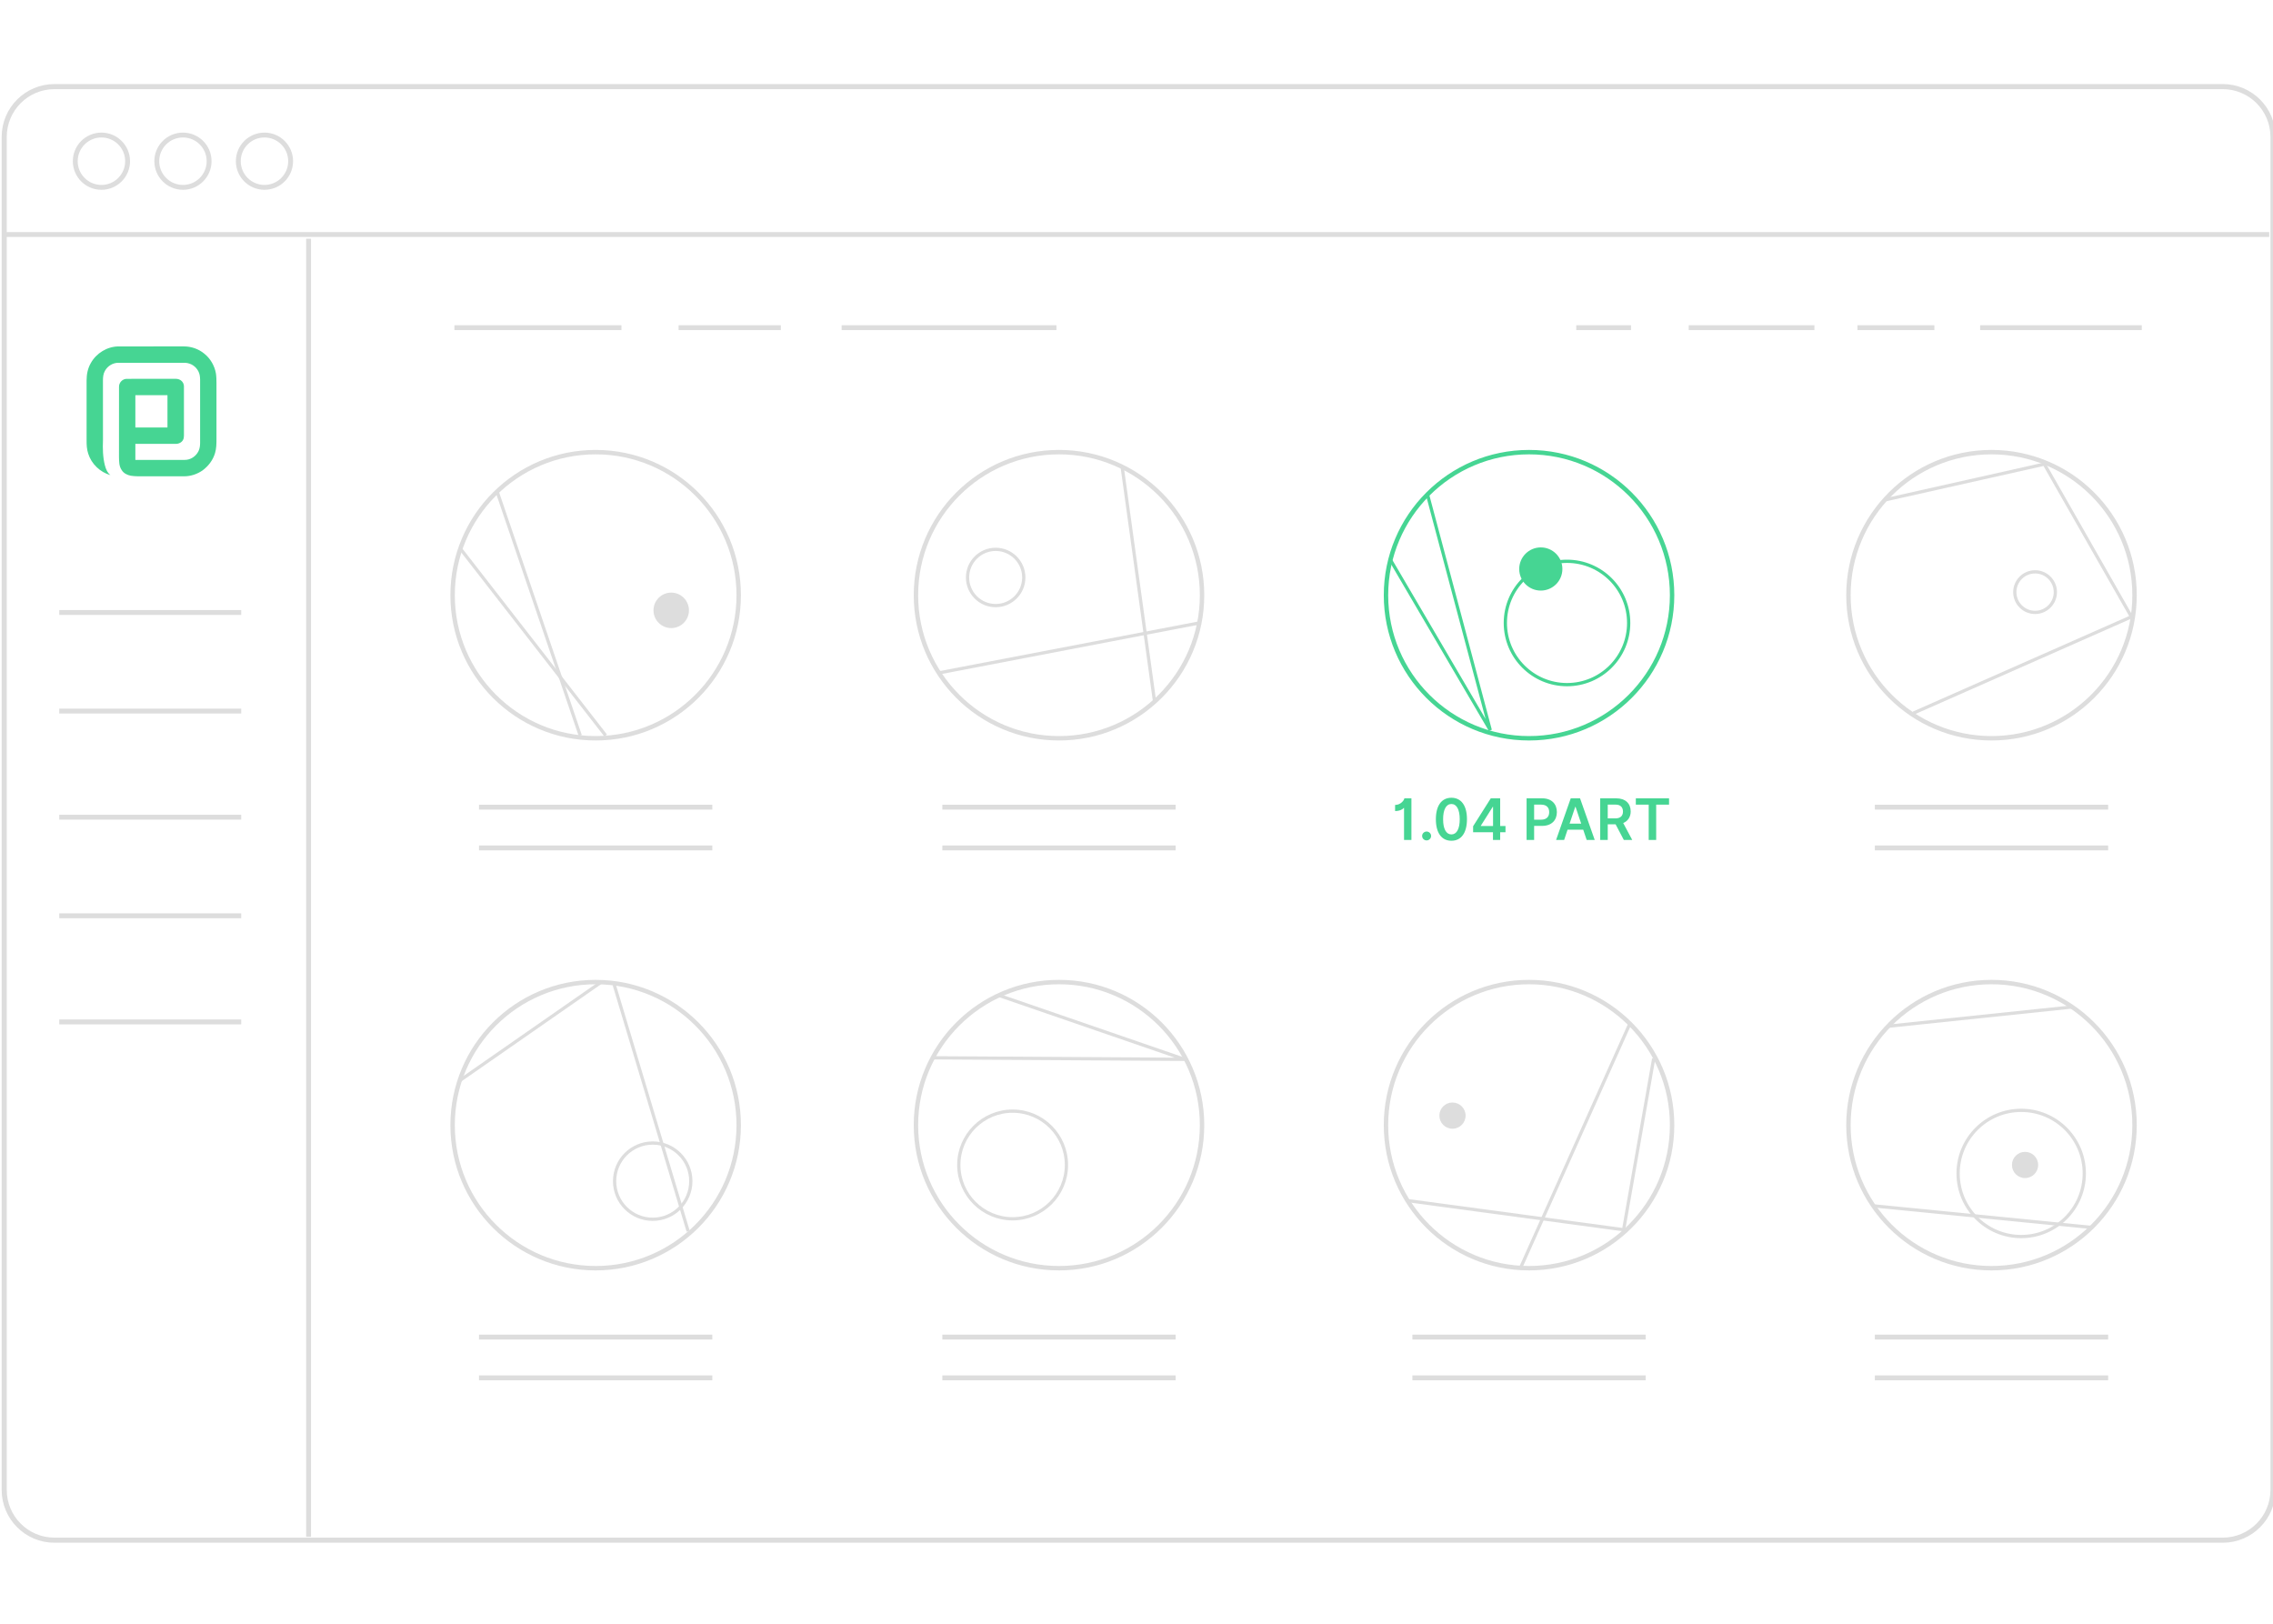 <svg width="420" height="300" viewBox="0 0 420 300" fill="none" xmlns="http://www.w3.org/2000/svg">
<g clip-path="url(#clip0)">
<path d="M410.712 16H10.067C4.937 16 0.778 20.159 0.778 25.288V275.275C0.778 280.405 4.937 284.564 10.067 284.564H410.712C415.841 284.564 420 280.405 420 275.275V25.288C420 20.159 415.841 16 410.712 16Z" stroke="#DDDDDD" stroke-width="0.941"/>
<path d="M0.642 43.329H418.849V42.926" stroke="#DDDDDD" stroke-width="0.9"/>
<path d="M48.867 34.618C51.538 34.618 53.702 32.453 53.702 29.783C53.702 27.113 51.538 24.948 48.867 24.948C46.197 24.948 44.033 27.113 44.033 29.783C44.033 32.453 46.197 34.618 48.867 34.618Z" stroke="#DDDDDD" stroke-width="0.9"/>
<path d="M18.742 34.618C21.412 34.618 23.577 32.453 23.577 29.783C23.577 27.113 21.412 24.948 18.742 24.948C16.072 24.948 13.907 27.113 13.907 29.783C13.907 32.453 16.072 34.618 18.742 34.618Z" stroke="#DDDDDD" stroke-width="0.9"/>
<path d="M33.804 34.618C36.475 34.618 38.639 32.453 38.639 29.783C38.639 27.113 36.475 24.948 33.804 24.948C31.134 24.948 28.97 27.113 28.97 29.783C28.97 32.453 31.134 34.618 33.804 34.618Z" stroke="#DDDDDD" stroke-width="0.9"/>
<path d="M57.019 283.932V44.558H56.616" stroke="#DDDDDD" stroke-width="0.9"/>
<path d="M30.944 78.985H25.011V73.016H30.944V78.985ZM39.898 68.996C39.652 67.574 38.872 66.229 37.74 65.334C36.689 64.468 35.343 64.003 33.984 64.002C29.956 64.001 25.924 63.997 21.895 64.003C19.793 64.027 17.806 65.246 16.783 67.077C16.214 68.06 16.001 69.165 16 70.291C16.002 73.965 15.999 77.641 16.001 81.316C15.994 82.17 16.031 82.991 16.298 83.81C16.892 85.71 18.493 87.247 20.405 87.783C19.827 87.322 19.571 86.679 19.383 85.984C18.994 84.46 18.965 82.877 19.027 81.316C19.021 77.64 19.029 73.965 19.022 70.291C19.028 69.658 19.075 69.064 19.398 68.504C19.895 67.612 20.866 67.015 21.895 67.028C25.724 67.025 29.557 67.029 33.386 67.027C33.964 67.028 34.489 66.985 35.042 67.195C35.961 67.5 36.69 68.323 36.891 69.27C37.005 69.826 36.975 70.443 36.976 71.01V81.795C36.976 82.325 36.918 82.842 36.69 83.326C36.221 84.309 35.206 84.991 34.106 84.971C31.076 84.975 28.042 84.969 25.012 84.973C25.006 83.984 25.007 82.994 25.011 82.005C27.484 82.005 29.957 82.001 32.431 82.007C32.964 82.036 33.576 81.766 33.822 81.275C33.96 81.024 33.983 80.757 33.989 80.478C33.987 77.481 33.988 74.485 33.988 71.488C34.012 70.933 33.744 70.438 33.253 70.175C32.844 69.936 32.406 69.997 31.95 69.989C29.118 69.996 26.283 69.985 23.453 69.995C22.642 69.975 21.967 70.68 21.992 71.488C21.98 75.794 21.992 80.123 21.986 84.431C22.009 85.287 21.982 86.098 22.477 86.839C22.853 87.451 23.488 87.761 24.172 87.897C24.98 88.027 25.753 87.996 26.564 87.997C29.038 87.999 31.511 87.996 33.984 88C35.215 88.011 36.413 87.612 37.423 86.915C38.506 86.116 39.346 85.014 39.733 83.715C39.999 82.836 39.995 81.983 39.999 81.076C39.999 77.64 40.001 74.206 39.999 70.77C39.995 70.181 39.989 69.579 39.898 68.996" fill="#46D593"/>
<path d="M10.95 113.163H44.57" stroke="#DDDDDD" stroke-width="0.9"/>
<path d="M10.95 131.375H44.57" stroke="#DDDDDD" stroke-width="0.9"/>
<path d="M10.95 150.986H44.57" stroke="#DDDDDD" stroke-width="0.9"/>
<path d="M10.95 169.198H44.57" stroke="#DDDDDD" stroke-width="0.9"/>
<path d="M10.95 188.81H44.57" stroke="#DDDDDD" stroke-width="0.9"/>
<path d="M83.967 60.541H114.826" stroke="#DDDDDD" stroke-width="0.9"/>
<path d="M125.389 60.541H144.284" stroke="#DDDDDD" stroke-width="0.9"/>
<path d="M155.515 60.541H195.206" stroke="#DDDDDD" stroke-width="0.9"/>
<path d="M312.042 60.541H335.265" stroke="#DDDDDD" stroke-width="0.9"/>
<path d="M343.214 60.541H357.432" stroke="#DDDDDD" stroke-width="0.9"/>
<path d="M365.883 60.541H395.752" stroke="#DDDDDD" stroke-width="0.9"/>
<path d="M291.256 60.541H301.374" stroke="#DDDDDD" stroke-width="0.9"/>
<path d="M110.065 136.402C124.663 136.402 136.497 124.568 136.497 109.97C136.497 95.371 124.663 83.537 110.065 83.537C95.466 83.537 83.632 95.371 83.632 109.97C83.632 124.568 95.466 136.402 110.065 136.402Z" stroke="#DDDDDD" stroke-width="0.815"/>
<path d="M88.51 149.13H131.62" stroke="#DDDDDD" stroke-width="0.9"/>
<path d="M88.51 156.661H131.62" stroke="#DDDDDD" stroke-width="0.9"/>
<path d="M84.994 101.281L111.917 135.895" stroke="#DDDDDD" stroke-width="0.6"/>
<path d="M91.832 90.74L107.216 135.895" stroke="#DDDDDD" stroke-width="0.6"/>
<path d="M124.028 116.043C125.837 116.043 127.304 114.576 127.304 112.767C127.304 110.958 125.837 109.491 124.028 109.491C122.218 109.491 120.751 110.958 120.751 112.767C120.751 114.576 122.218 116.043 124.028 116.043Z" fill="#DDDDDD"/>
<path d="M110.065 234.311C124.663 234.311 136.497 222.476 136.497 207.878C136.497 193.279 124.663 181.445 110.065 181.445C95.466 181.445 83.632 193.279 83.632 207.878C83.632 222.476 95.466 234.311 110.065 234.311Z" stroke="#DDDDDD" stroke-width="0.815"/>
<path d="M88.51 247.037H131.62" stroke="#DDDDDD" stroke-width="0.9"/>
<path d="M88.51 254.569H131.62" stroke="#DDDDDD" stroke-width="0.9"/>
<path d="M113.483 181.905L127.158 227.487" stroke="#DDDDDD" stroke-width="0.6"/>
<path d="M111.062 181.478L84.852 199.711" stroke="#DDDDDD" stroke-width="0.6"/>
<path d="M120.606 225.271C124.495 225.271 127.648 222.118 127.648 218.229C127.648 214.339 124.495 211.186 120.606 211.186C116.716 211.186 113.563 214.339 113.563 218.229C113.563 222.118 116.716 225.271 120.606 225.271Z" stroke="#DDDDDD" stroke-width="0.6"/>
<path d="M195.68 136.402C210.278 136.402 222.112 124.568 222.112 109.97C222.112 95.371 210.278 83.537 195.68 83.537C181.081 83.537 169.247 95.371 169.247 109.97C169.247 124.568 181.081 136.402 195.68 136.402Z" stroke="#DDDDDD" stroke-width="0.815"/>
<path d="M174.124 149.13H217.234" stroke="#DDDDDD" stroke-width="0.9"/>
<path d="M174.124 156.661H217.234" stroke="#DDDDDD" stroke-width="0.9"/>
<path d="M173.293 124.357L221.582 115.098" stroke="#DDDDDD" stroke-width="0.6"/>
<path d="M207.338 86.182L213.32 129.485" stroke="#DDDDDD" stroke-width="0.6"/>
<path d="M183.976 111.89C186.846 111.89 189.173 109.564 189.173 106.694C189.173 103.824 186.846 101.497 183.976 101.497C181.107 101.497 178.78 103.824 178.78 106.694C178.78 109.564 181.107 111.89 183.976 111.89Z" stroke="#DDDDDD" stroke-width="0.6"/>
<path d="M195.679 234.311C210.278 234.311 222.112 222.476 222.112 207.878C222.112 193.279 210.278 181.445 195.679 181.445C181.081 181.445 169.246 193.279 169.246 207.878C169.246 222.476 181.081 234.311 195.679 234.311Z" stroke="#DDDDDD" stroke-width="0.815"/>
<path d="M174.124 247.037H217.234" stroke="#DDDDDD" stroke-width="0.9"/>
<path d="M174.124 254.569H217.234" stroke="#DDDDDD" stroke-width="0.9"/>
<path d="M184.547 183.899L218.876 195.722L172.439 195.438" stroke="#DDDDDD" stroke-width="0.6"/>
<path d="M187.11 225.181C192.602 225.181 197.054 220.729 197.054 215.237C197.054 209.745 192.602 205.293 187.11 205.293C181.618 205.293 177.166 209.745 177.166 215.237C177.166 220.729 181.618 225.181 187.11 225.181Z" stroke="#DDDDDD" stroke-width="0.6"/>
<path d="M367.985 136.402C382.583 136.402 394.417 124.568 394.417 109.97C394.417 95.371 382.583 83.537 367.985 83.537C353.386 83.537 341.552 95.371 341.552 109.97C341.552 124.568 353.386 136.402 367.985 136.402Z" stroke="#DDDDDD" stroke-width="0.815"/>
<path d="M346.429 149.13H389.54" stroke="#DDDDDD" stroke-width="0.9"/>
<path d="M346.429 156.661H389.54" stroke="#DDDDDD" stroke-width="0.9"/>
<path d="M348.546 92.307L377.747 85.754L393.843 113.958L353.531 131.764" stroke="#DDDDDD" stroke-width="0.6"/>
<path d="M376.037 113.146C378.106 113.146 379.783 111.469 379.783 109.4C379.783 107.331 378.106 105.654 376.037 105.654C373.968 105.654 372.291 107.331 372.291 109.4C372.291 111.469 373.968 113.146 376.037 113.146Z" stroke="#DDDDDD" stroke-width="0.6"/>
<path d="M367.985 234.311C382.583 234.311 394.417 222.476 394.417 207.878C394.417 193.279 382.583 181.445 367.985 181.445C353.386 181.445 341.552 193.279 341.552 207.878C341.552 222.476 353.386 234.311 367.985 234.311Z" stroke="#DDDDDD" stroke-width="0.815"/>
<path d="M346.429 247.037H389.54" stroke="#DDDDDD" stroke-width="0.9"/>
<path d="M346.429 254.569H389.54" stroke="#DDDDDD" stroke-width="0.9"/>
<path d="M348.973 189.597L383.017 186.036" stroke="#DDDDDD" stroke-width="0.6"/>
<path d="M346.124 222.787L386.436 226.775" stroke="#DDDDDD" stroke-width="0.6"/>
<path d="M373.473 228.462C379.912 228.462 385.131 223.243 385.131 216.804C385.131 210.366 379.912 205.146 373.473 205.146C367.035 205.146 361.815 210.366 361.815 216.804C361.815 223.243 367.035 228.462 373.473 228.462Z" stroke="#DDDDDD" stroke-width="0.6"/>
<path d="M374.186 217.658C375.523 217.658 376.607 216.574 376.607 215.237C376.607 213.899 375.523 212.815 374.186 212.815C372.848 212.815 371.764 213.899 371.764 215.237C371.764 216.574 372.848 217.658 374.186 217.658Z" fill="#DDDDDD"/>
<path d="M282.532 234.311C297.131 234.311 308.965 222.476 308.965 207.878C308.965 193.279 297.131 181.445 282.532 181.445C267.934 181.445 256.099 193.279 256.099 207.878C256.099 222.476 267.934 234.311 282.532 234.311Z" stroke="#DDDDDD" stroke-width="0.815"/>
<path d="M260.977 247.037H304.087" stroke="#DDDDDD" stroke-width="0.9"/>
<path d="M260.977 254.569H304.087" stroke="#DDDDDD" stroke-width="0.9"/>
<path d="M259.839 221.79L300.009 227.203L305.564 195.58" stroke="#DDDDDD" stroke-width="0.6"/>
<path d="M301.148 189.169L281.063 234.04" stroke="#DDDDDD" stroke-width="0.6"/>
<path d="M268.386 208.542C269.724 208.542 270.808 207.458 270.808 206.121C270.808 204.783 269.724 203.699 268.386 203.699C267.049 203.699 265.965 204.783 265.965 206.121C265.965 207.458 267.049 208.542 268.386 208.542Z" fill="#DDDDDD"/>
<path d="M282.533 136.403C297.131 136.403 308.966 124.569 308.966 109.97C308.966 95.372 297.131 83.537 282.533 83.537C267.935 83.537 256.1 95.372 256.1 109.97C256.1 124.569 267.935 136.403 282.533 136.403Z" stroke="#46D593" stroke-width="0.815"/>
<path d="M260.799 147.497H259.495C259.465 147.835 258.842 148.721 257.783 148.721V149.848C258.647 149.848 259.221 149.514 259.371 149.277H259.435V155.189H260.799V147.497Z" fill="#46D593"/>
<path d="M263.605 155.272C264.056 155.272 264.435 154.907 264.435 154.445C264.435 154.002 264.056 153.634 263.605 153.634C263.158 153.634 262.775 153.995 262.779 154.445C262.775 154.907 263.147 155.272 263.605 155.272Z" fill="#46D593"/>
<path d="M268.19 155.335C270 155.339 271.063 153.886 271.063 151.354C271.063 148.842 270 147.392 268.19 147.392C266.38 147.392 265.317 148.842 265.317 151.362C265.317 153.886 266.38 155.335 268.19 155.335ZM268.19 154.167C267.217 154.167 266.654 153.146 266.654 151.362C266.654 149.574 267.217 148.545 268.19 148.545C269.159 148.545 269.723 149.574 269.726 151.362C269.726 153.146 269.163 154.167 268.19 154.167Z" fill="#46D593"/>
<path d="M272.199 153.762H275.868V155.189H277.198V153.762H278.182V152.616H277.198V147.497H275.462L272.199 152.654V153.762ZM275.883 152.616H273.626V152.556L275.823 149.074H275.883V152.616Z" fill="#46D593"/>
<path d="M282.08 155.189H283.474V152.59H284.946C286.722 152.59 287.68 151.52 287.676 150.043C287.68 148.571 286.734 147.497 284.965 147.497H282.08V155.189ZM283.474 151.444V148.661H284.751C285.795 148.661 286.261 149.232 286.257 150.043C286.261 150.87 285.795 151.444 284.758 151.444H283.474Z" fill="#46D593"/>
<path d="M289.017 155.189L289.652 153.292H292.544L293.183 155.189H294.67L291.958 147.497H290.238L287.53 155.189H289.017ZM290.028 152.173L291.068 149.074H291.128L292.168 152.173H290.028Z" fill="#46D593"/>
<path d="M295.683 155.189H297.076V152.297H298.526L300.047 155.189H301.602L299.935 152.064C300.825 151.685 301.317 150.911 301.317 149.912C301.317 148.447 300.336 147.497 298.65 147.497H295.683V155.189ZM297.076 151.204V148.661H298.552C299.409 148.661 299.89 149.142 299.89 149.938C299.89 150.72 299.428 151.204 298.489 151.204H297.076Z" fill="#46D593"/>
<path d="M302.265 148.665H304.643V155.189H306.025V148.665H308.402V147.497H302.265V148.665Z" fill="#46D593"/>
<path d="M256.99 103.56L275.366 134.898L263.828 91.594" stroke="#46D593" stroke-width="0.6"/>
<path d="M289.549 126.492C295.842 126.492 300.943 121.391 300.943 115.098C300.943 108.805 295.842 103.704 289.549 103.704C283.256 103.704 278.154 108.805 278.154 115.098C278.154 121.391 283.256 126.492 289.549 126.492Z" stroke="#46D593" stroke-width="0.6"/>
<path d="M284.705 109.115C286.908 109.115 288.694 107.329 288.694 105.126C288.694 102.924 286.908 101.138 284.705 101.138C282.502 101.138 280.717 102.924 280.717 105.126C280.717 107.329 282.502 109.115 284.705 109.115Z" fill="#46D593"/>
</g>
<defs>
<clipPath id="clip0">
<rect width="420" height="300" fill="white"/>
</clipPath>
</defs>
</svg>

